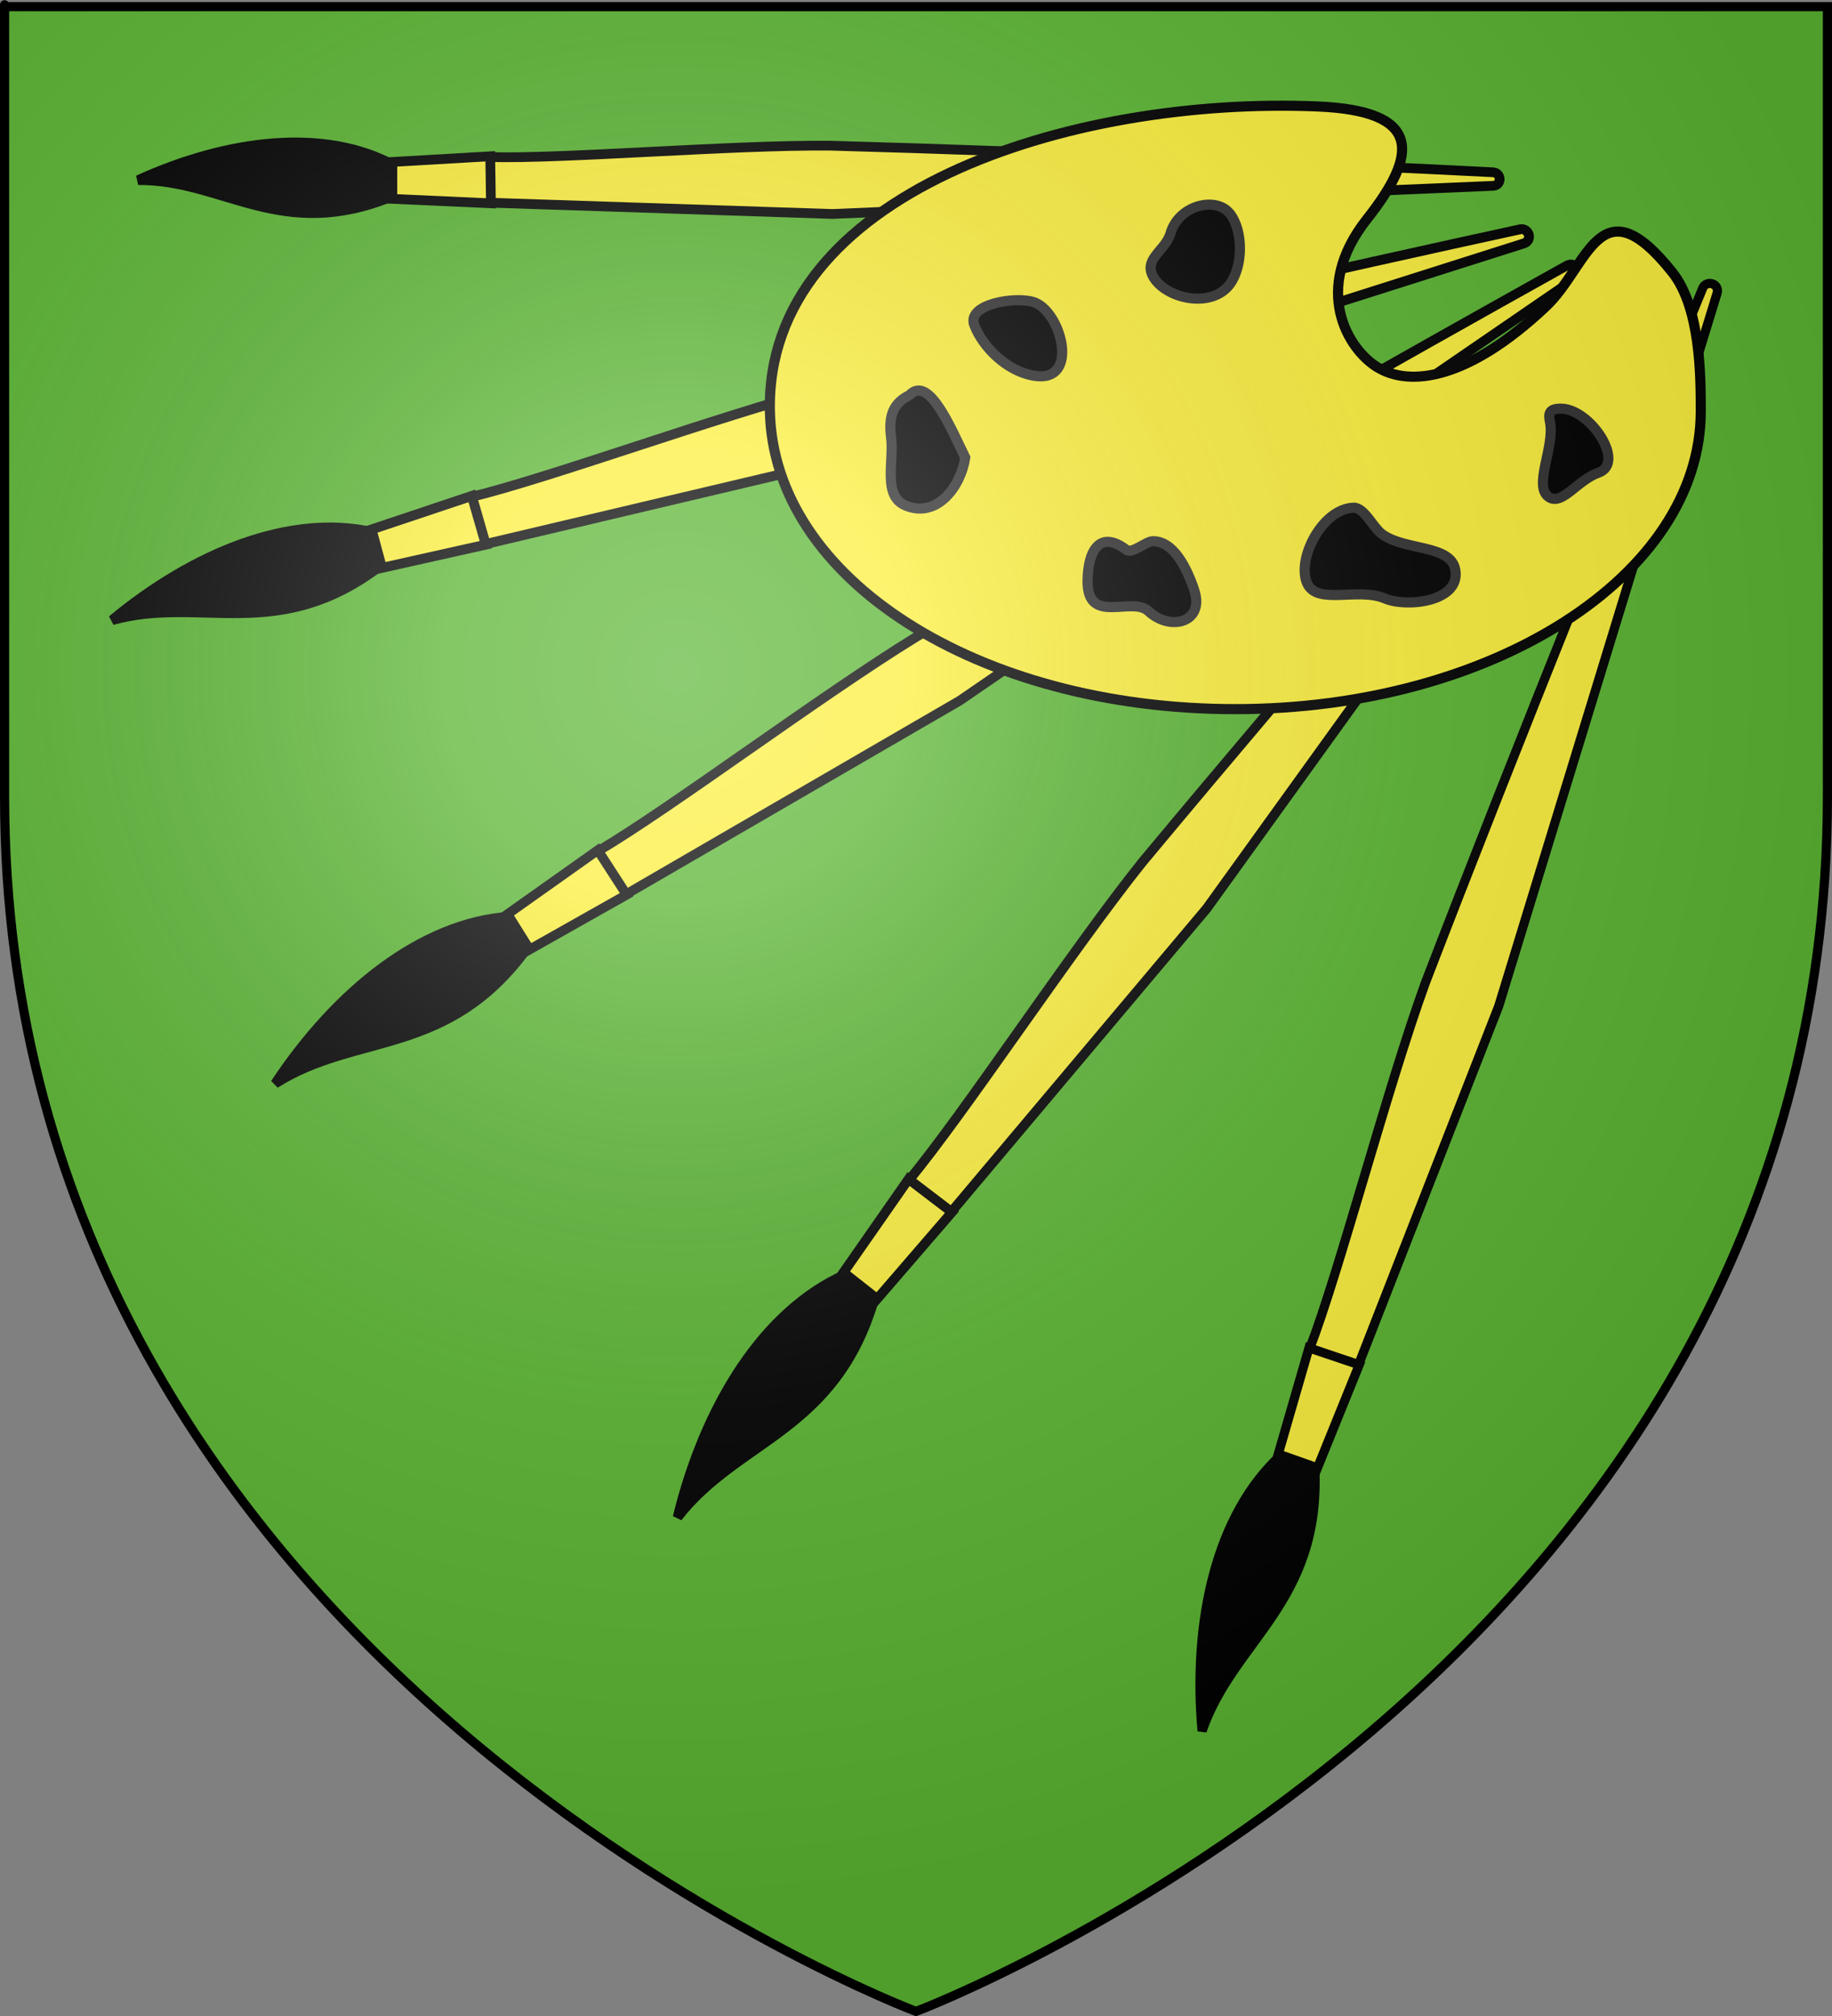 <?xml version="1.0" encoding="UTF-8" standalone="no"?>
<svg
   xmlns:dc="http://purl.org/dc/elements/1.1/"
   xmlns:cc="http://web.resource.org/cc/"
   xmlns:rdf="http://www.w3.org/1999/02/22-rdf-syntax-ns#"
   xmlns:svg="http://www.w3.org/2000/svg"
   xmlns="http://www.w3.org/2000/svg"
   xmlns:xlink="http://www.w3.org/1999/xlink"
   xmlns:sodipodi="http://sodipodi.sourceforge.net/DTD/sodipodi-0.dtd"
   xmlns:inkscape="http://www.inkscape.org/namespaces/inkscape"
   height="660"
   width="600"
   version="1.0"
   id="svg2"
   sodipodi:version="0.32"
   inkscape:version="0.45.1"
   sodipodi:docname="Blason ville fr Barbizon (Seine-et-Marne).svg"
   sodipodi:docbase="C:\Users\Jany\Documents\aaaOuiqui\Blasons\Blasons autres"
   inkscape:export-filename="/Users/olivier/Desktop/Blason Rouge/Blason_Vide_3D.png"
   inkscape:export-xdpi="144"
   inkscape:export-ydpi="144"
   inkscape:output_extension="org.inkscape.output.svg.inkscape">
  <rect width="100%" height="100%" fill="#808080" stroke="none"/>
  <sodipodi:namedview
     inkscape:window-height="814"
     inkscape:window-width="1152"
     inkscape:pageshadow="2"
     inkscape:pageopacity="0.0"
     guidetolerance="10.0"
     gridtolerance="10.0"
     objecttolerance="10.0"
     borderopacity="1.0"
     bordercolor="#666666"
     pagecolor="#ffffff"
     id="base"
     showgrid="false"
     height="660px"
     inkscape:zoom="0.89095454"
     inkscape:cx="380.83942"
     inkscape:cy="364.20181"
     inkscape:window-x="-8"
     inkscape:window-y="-8"
     inkscape:current-layer="layer3" />
  <desc
     id="desc4">Flag of Canton of Valais (Wallis)</desc>
  <defs
     id="defs6">
    <linearGradient
       id="linearGradient2893">
      <stop
         style="stop-color:white;stop-opacity:0.314;"
         offset="0"
         id="stop2895" />
      <stop
         id="stop2897"
         offset="0.19"
         style="stop-color:white;stop-opacity:0.251;" />
      <stop
         style="stop-color:#6b6b6b;stop-opacity:0.125;"
         offset="0.6"
         id="stop2901" />
      <stop
         style="stop-color:black;stop-opacity:0.125;"
         offset="1"
         id="stop2899" />
    </linearGradient>
    <radialGradient
       inkscape:collect="always"
       xlink:href="#linearGradient2893"
       id="radialGradient3163"
       gradientUnits="userSpaceOnUse"
       gradientTransform="matrix(1.353,0,0,1.349,-77.629,-85.747)"
       cx="221.445"
       cy="226.331"
       fx="221.445"
       fy="226.331"
       r="300" />
  </defs>
  <g
     inkscape:groupmode="layer"
     id="layer3"
     inkscape:label="Fond écu"
     style="display:inline">
    <path
       id="path2855"
       style="fill:#5ab532;fill-opacity:1;fill-rule:evenodd;stroke:none;stroke-width:1px;stroke-linecap:butt;stroke-linejoin:miter;stroke-opacity:1"
       d="M 300,658.5 C 300,658.5 598.5,546.18 598.5,260.728 C 598.5,-24.723 598.5,2.176 598.5,2.176 L 1.5,2.176 L 1.5,260.728 C 1.5,546.18 300,658.5 300,658.5 z "
       sodipodi:nodetypes="cccccc" />
    <g
       id="g6193"
       transform="matrix(0.157,-0.444,0.444,0.157,449.651,879.539)"
       style="stroke-width:6.373;stroke-miterlimit:4;stroke-dasharray:none">
      <path
         style="fill:#fcef3c;fill-opacity:1;stroke:#000000;stroke-width:6.373;stroke-miterlimit:4;stroke-dasharray:none;stroke-opacity:1"
         d="M 1128.552,-360.483 C 1304.676,-355.615 1522.693,-345.987 1648.606,-339.612 C 1654.921,-338.89 1655.248,-329.469 1648.384,-329.027 L 1130.604,-306.974 L 861.997,-315.813 L 861.997,-351.536 C 920.942,-349.995 1050.02,-361.087 1128.552,-360.483 z "
         id="path6195"
         sodipodi:nodetypes="ccccccc" />
      <path
         style="fill:#fcef3c;fill-opacity:1;stroke:#000000;stroke-width:6.373;stroke-miterlimit:4;stroke-dasharray:none;stroke-opacity:1"
         d="M 862.558,-352.163 L 863.119,-315.318 L 784.368,-318.869 L 785.113,-347.673 L 862.558,-352.163 z "
         id="path6197"
         sodipodi:nodetypes="ccccc" />
      <path
         style="fill:#000000;fill-opacity:1;stroke:#000000;stroke-width:6.373;stroke-miterlimit:4;stroke-dasharray:none;stroke-opacity:1"
         d="M 785.869,-345.7 L 785.869,-320.8 C 698.19,-284.843 653.629,-334.061 586.67,-333.494 C 657.552,-365.734 732.401,-374.161 785.869,-345.7 z "
         id="path6199"
         sodipodi:nodetypes="cccc" />
    </g>
    <g
       transform="matrix(0.418,0,0,0.418,-199.992,198.368)"
       id="g6201"
       style="stroke-width:7.633;stroke-miterlimit:4;stroke-dasharray:none">
      <path
         style="fill:#fcef3c;fill-opacity:1;stroke:#000000;stroke-width:7.633;stroke-miterlimit:4;stroke-dasharray:none;stroke-opacity:1"
         d="M 1128.552,-360.483 C 1304.676,-355.615 1522.693,-345.987 1648.606,-339.612 C 1654.921,-338.89 1655.248,-329.469 1648.384,-329.027 L 1130.604,-306.974 L 861.997,-315.813 L 861.997,-351.536 C 920.942,-349.995 1050.02,-361.087 1128.552,-360.483 z "
         id="path6203"
         sodipodi:nodetypes="ccccccc" />
      <path
         style="fill:#fcef3c;fill-opacity:1;stroke:#000000;stroke-width:7.633;stroke-miterlimit:4;stroke-dasharray:none;stroke-opacity:1"
         d="M 862.558,-352.163 L 863.119,-315.318 L 784.368,-318.869 L 785.113,-347.673 L 862.558,-352.163 z "
         id="path6205"
         sodipodi:nodetypes="ccccc" />
      <path
         style="fill:#000000;fill-opacity:1;stroke:#000000;stroke-width:7.633;stroke-miterlimit:4;stroke-dasharray:none;stroke-opacity:1"
         d="M 785.869,-345.7 L 785.869,-320.8 C 698.19,-284.843 653.629,-334.061 586.67,-333.494 C 657.552,-365.734 732.401,-374.161 785.869,-345.7 z "
         id="path6207"
         sodipodi:nodetypes="cccc" />
    </g>
    <g
       id="g6209"
       transform="matrix(0.4,-0.25,0.25,0.4,-61.194,634.832)"
       style="stroke-width:6.657;stroke-miterlimit:4;stroke-dasharray:none">
      <path
         sodipodi:nodetypes="ccccccc"
         id="path6211"
         d="M 1128.552,-360.483 C 1304.676,-355.615 1522.693,-345.987 1648.606,-339.612 C 1654.921,-338.89 1655.248,-329.469 1648.384,-329.027 L 1130.604,-306.974 L 861.997,-315.813 L 861.997,-351.536 C 920.942,-349.995 1050.02,-361.087 1128.552,-360.483 z "
         style="fill:#fcef3c;fill-opacity:1;stroke:#000000;stroke-width:6.657;stroke-miterlimit:4;stroke-dasharray:none;stroke-opacity:1" />
      <path
         sodipodi:nodetypes="ccccc"
         id="path6213"
         d="M 862.558,-352.163 L 863.119,-315.318 L 784.368,-318.869 L 785.113,-347.673 L 862.558,-352.163 z "
         style="fill:#fcef3c;fill-opacity:1;stroke:#000000;stroke-width:6.657;stroke-miterlimit:4;stroke-dasharray:none;stroke-opacity:1" />
      <path
         sodipodi:nodetypes="cccc"
         id="path6215"
         d="M 785.869,-345.7 L 785.869,-320.8 C 698.19,-284.843 653.629,-334.061 586.67,-333.494 C 657.552,-365.734 732.401,-374.161 785.869,-345.7 z "
         style="fill:#000000;fill-opacity:1;stroke:#000000;stroke-width:6.657;stroke-miterlimit:4;stroke-dasharray:none;stroke-opacity:1" />
    </g>
    <g
       transform="matrix(0.435,-0.118,0.118,0.435,-179.131,417.32)"
       id="g6217"
       style="stroke-width:7.143;stroke-miterlimit:4;stroke-dasharray:none">
      <path
         style="fill:#fcef3c;fill-opacity:1;stroke:#000000;stroke-width:7.143;stroke-miterlimit:4;stroke-dasharray:none;stroke-opacity:1"
         d="M 1128.552,-360.483 C 1304.676,-355.615 1522.693,-345.987 1648.606,-339.612 C 1654.921,-338.89 1655.248,-329.469 1648.384,-329.027 L 1130.604,-306.974 L 861.997,-315.813 L 861.997,-351.536 C 920.942,-349.995 1050.02,-361.087 1128.552,-360.483 z "
         id="path6219"
         sodipodi:nodetypes="ccccccc" />
      <path
         style="fill:#fcef3c;fill-opacity:1;stroke:#000000;stroke-width:7.143;stroke-miterlimit:4;stroke-dasharray:none;stroke-opacity:1"
         d="M 862.558,-352.163 L 863.119,-315.318 L 784.368,-318.869 L 785.113,-347.673 L 862.558,-352.163 z "
         id="path6221"
         sodipodi:nodetypes="ccccc" />
      <path
         style="fill:#000000;fill-opacity:1;stroke:#000000;stroke-width:7.143;stroke-miterlimit:4;stroke-dasharray:none;stroke-opacity:1"
         d="M 785.869,-345.7 L 785.869,-320.8 C 698.19,-284.843 653.629,-334.061 586.67,-333.494 C 657.552,-365.734 732.401,-374.161 785.869,-345.7 z "
         id="path6223"
         sodipodi:nodetypes="cccc" />
    </g>
    <g
       id="g6225"
       transform="matrix(0.3,-0.381,0.381,0.3,172.972,820.295)"
       style="stroke-width:6.526;stroke-miterlimit:4;stroke-dasharray:none">
      <path
         sodipodi:nodetypes="ccccccc"
         id="path6227"
         d="M 1128.552,-360.483 C 1304.676,-355.615 1522.693,-345.987 1648.606,-339.612 C 1654.921,-338.89 1655.248,-329.469 1648.384,-329.027 L 1130.604,-306.974 L 861.997,-315.813 L 861.997,-351.536 C 920.942,-349.995 1050.02,-361.087 1128.552,-360.483 z "
         style="fill:#fcef3c;fill-opacity:1;stroke:#000000;stroke-width:6.526;stroke-miterlimit:4;stroke-dasharray:none;stroke-opacity:1" />
      <path
         sodipodi:nodetypes="ccccc"
         id="path6229"
         d="M 862.558,-352.163 L 863.119,-315.318 L 784.368,-318.869 L 785.113,-347.673 L 862.558,-352.163 z "
         style="fill:#fcef3c;fill-opacity:1;stroke:#000000;stroke-width:6.526;stroke-miterlimit:4;stroke-dasharray:none;stroke-opacity:1" />
      <path
         sodipodi:nodetypes="cccc"
         id="path6231"
         d="M 785.869,-345.7 L 785.869,-320.8 C 698.19,-284.843 653.629,-334.061 586.67,-333.494 C 657.552,-365.734 732.401,-374.161 785.869,-345.7 z "
         style="fill:#000000;fill-opacity:1;stroke:#000000;stroke-width:6.526;stroke-miterlimit:4;stroke-dasharray:none;stroke-opacity:1" />
    </g>
    <g
       id="g8191"
       transform="matrix(-1.105,0,0,-1.105,871.648,283.895)">
      <path
         sodipodi:nodetypes="cssssssss"
         id="path3269"
         d="M 560.633,135.073 C 562.033,199.8 471.686,228.411 398.406,225.384 C 367.257,224.097 368.409,211.314 383.675,192.002 C 400.202,171.094 389.254,153.348 380.512,148.073 C 370.961,142.309 353.765,144.323 330.664,166.08 C 317.935,178.07 314.733,203.295 293.178,176.264 C 284.738,165.681 284.733,145.211 284.733,135.073 C 284.733,86.357 346.534,46.819 422.683,46.819 C 498.831,46.819 559.584,85.328 560.633,135.073 z "
         style="fill:#fcef3c;fill-opacity:1;stroke:#000000;stroke-width:3;stroke-miterlimit:4;stroke-dasharray:none;stroke-opacity:1" />
      <path
         sodipodi:nodetypes="csssscssssscssssscsscccsssscsss"
         id="path6233"
         d="M 326.055,135.843 C 317.375,135.684 306.889,119.745 315.07,116.867 C 321.271,114.685 325.759,107.165 329.638,109.573 C 334.619,112.665 327.94,124.398 329.422,131.845 C 329.881,134.15 329.969,135.915 326.055,135.843 z M 379.368,98.804 C 372.681,93.653 358.799,95.739 357.479,88.064 C 355.858,78.644 371.873,76.848 378.332,79.601 C 386.297,82.996 398.304,77.56 401.352,84.004 C 404.653,90.982 397.078,106.215 387.615,106.498 C 384.516,106.591 381.912,100.763 379.368,98.804 z M 447.273,96.559 C 441.096,96.808 437.007,88.649 434.837,82.014 C 431.721,72.489 441.972,69.789 448.414,75.831 C 453.331,80.444 466.628,71.434 466.483,84.861 C 466.387,93.744 462.867,100.025 454.961,94.007 C 453.306,92.747 449.195,96.482 447.273,96.559 z M 502.732,121.364 C 503.991,112.859 511.089,103.164 520.493,107.175 C 527.297,110.076 523.801,120.218 524.718,127.355 C 525.583,134.085 523.832,137.584 519.272,139.85 C 513.44,146.072 506.798,129.541 502.732,121.364 z M 424.825,194.207 C 420.791,190.132 420.03,179.973 423.623,173.743 C 428.516,165.26 442.542,168.007 446.78,174.534 C 450.356,180.041 443.409,182.589 441.926,187.699 C 439.503,196.052 429.077,198.502 424.825,194.207 z M 482.067,167.27 C 474.121,164.141 468.702,143.347 482.341,145.587 C 490.128,146.866 497.332,153.703 500.026,160.536 C 502.561,166.968 487.214,169.296 482.067,167.27 z "
         style="fill:#000000;fill-opacity:1;fill-rule:evenodd;stroke:#313131;stroke-width:3;stroke-linecap:butt;stroke-linejoin:miter;stroke-miterlimit:4;stroke-dasharray:none;stroke-opacity:1" />
    </g>
  </g>
  <g
     inkscape:groupmode="layer"
     id="layer4"
     inkscape:label="Meubles"
     sodipodi:insensitive="true" />
  <g
     inkscape:groupmode="layer"
     id="layer2"
     inkscape:label="Reflet final"
     sodipodi:insensitive="true">
    <path
       sodipodi:nodetypes="cccccc"
       d="M 300,658.5 C 300,658.5 598.5,546.18 598.5,260.728 C 598.5,-24.723 598.5,2.176 598.5,2.176 L 1.5,2.176 L 1.5,260.728 C 1.5,546.18 300,658.5 300,658.5 z "
       style="opacity:1;fill:url(#radialGradient3163);fill-opacity:1;fill-rule:evenodd;stroke:none;stroke-width:1px;stroke-linecap:butt;stroke-linejoin:miter;stroke-opacity:1"
       id="path2875"
       inkscape:export-xdpi="144"
       inkscape:export-ydpi="144" />
  </g>
  <g
     inkscape:groupmode="layer"
     id="layer1"
     inkscape:label="Contour final"
     sodipodi:insensitive="true">
    <path
       sodipodi:nodetypes="cccccc"
       d="M 300,658.5 C 300,658.5 1.5,546.18 1.5,260.728 C 1.5,-24.723 1.5,2.176 1.5,2.176 L 598.5,2.176 L 598.5,260.728 C 598.5,546.18 300,658.5 300,658.5 z "
       style="opacity:1;fill:none;fill-opacity:1;fill-rule:evenodd;stroke:#000000;stroke-width:3;stroke-linecap:butt;stroke-linejoin:miter;stroke-miterlimit:4;stroke-dasharray:none;stroke-opacity:1"
       id="path1411"
       inkscape:export-xdpi="144"
       inkscape:export-ydpi="144" />
  </g>
</svg>

